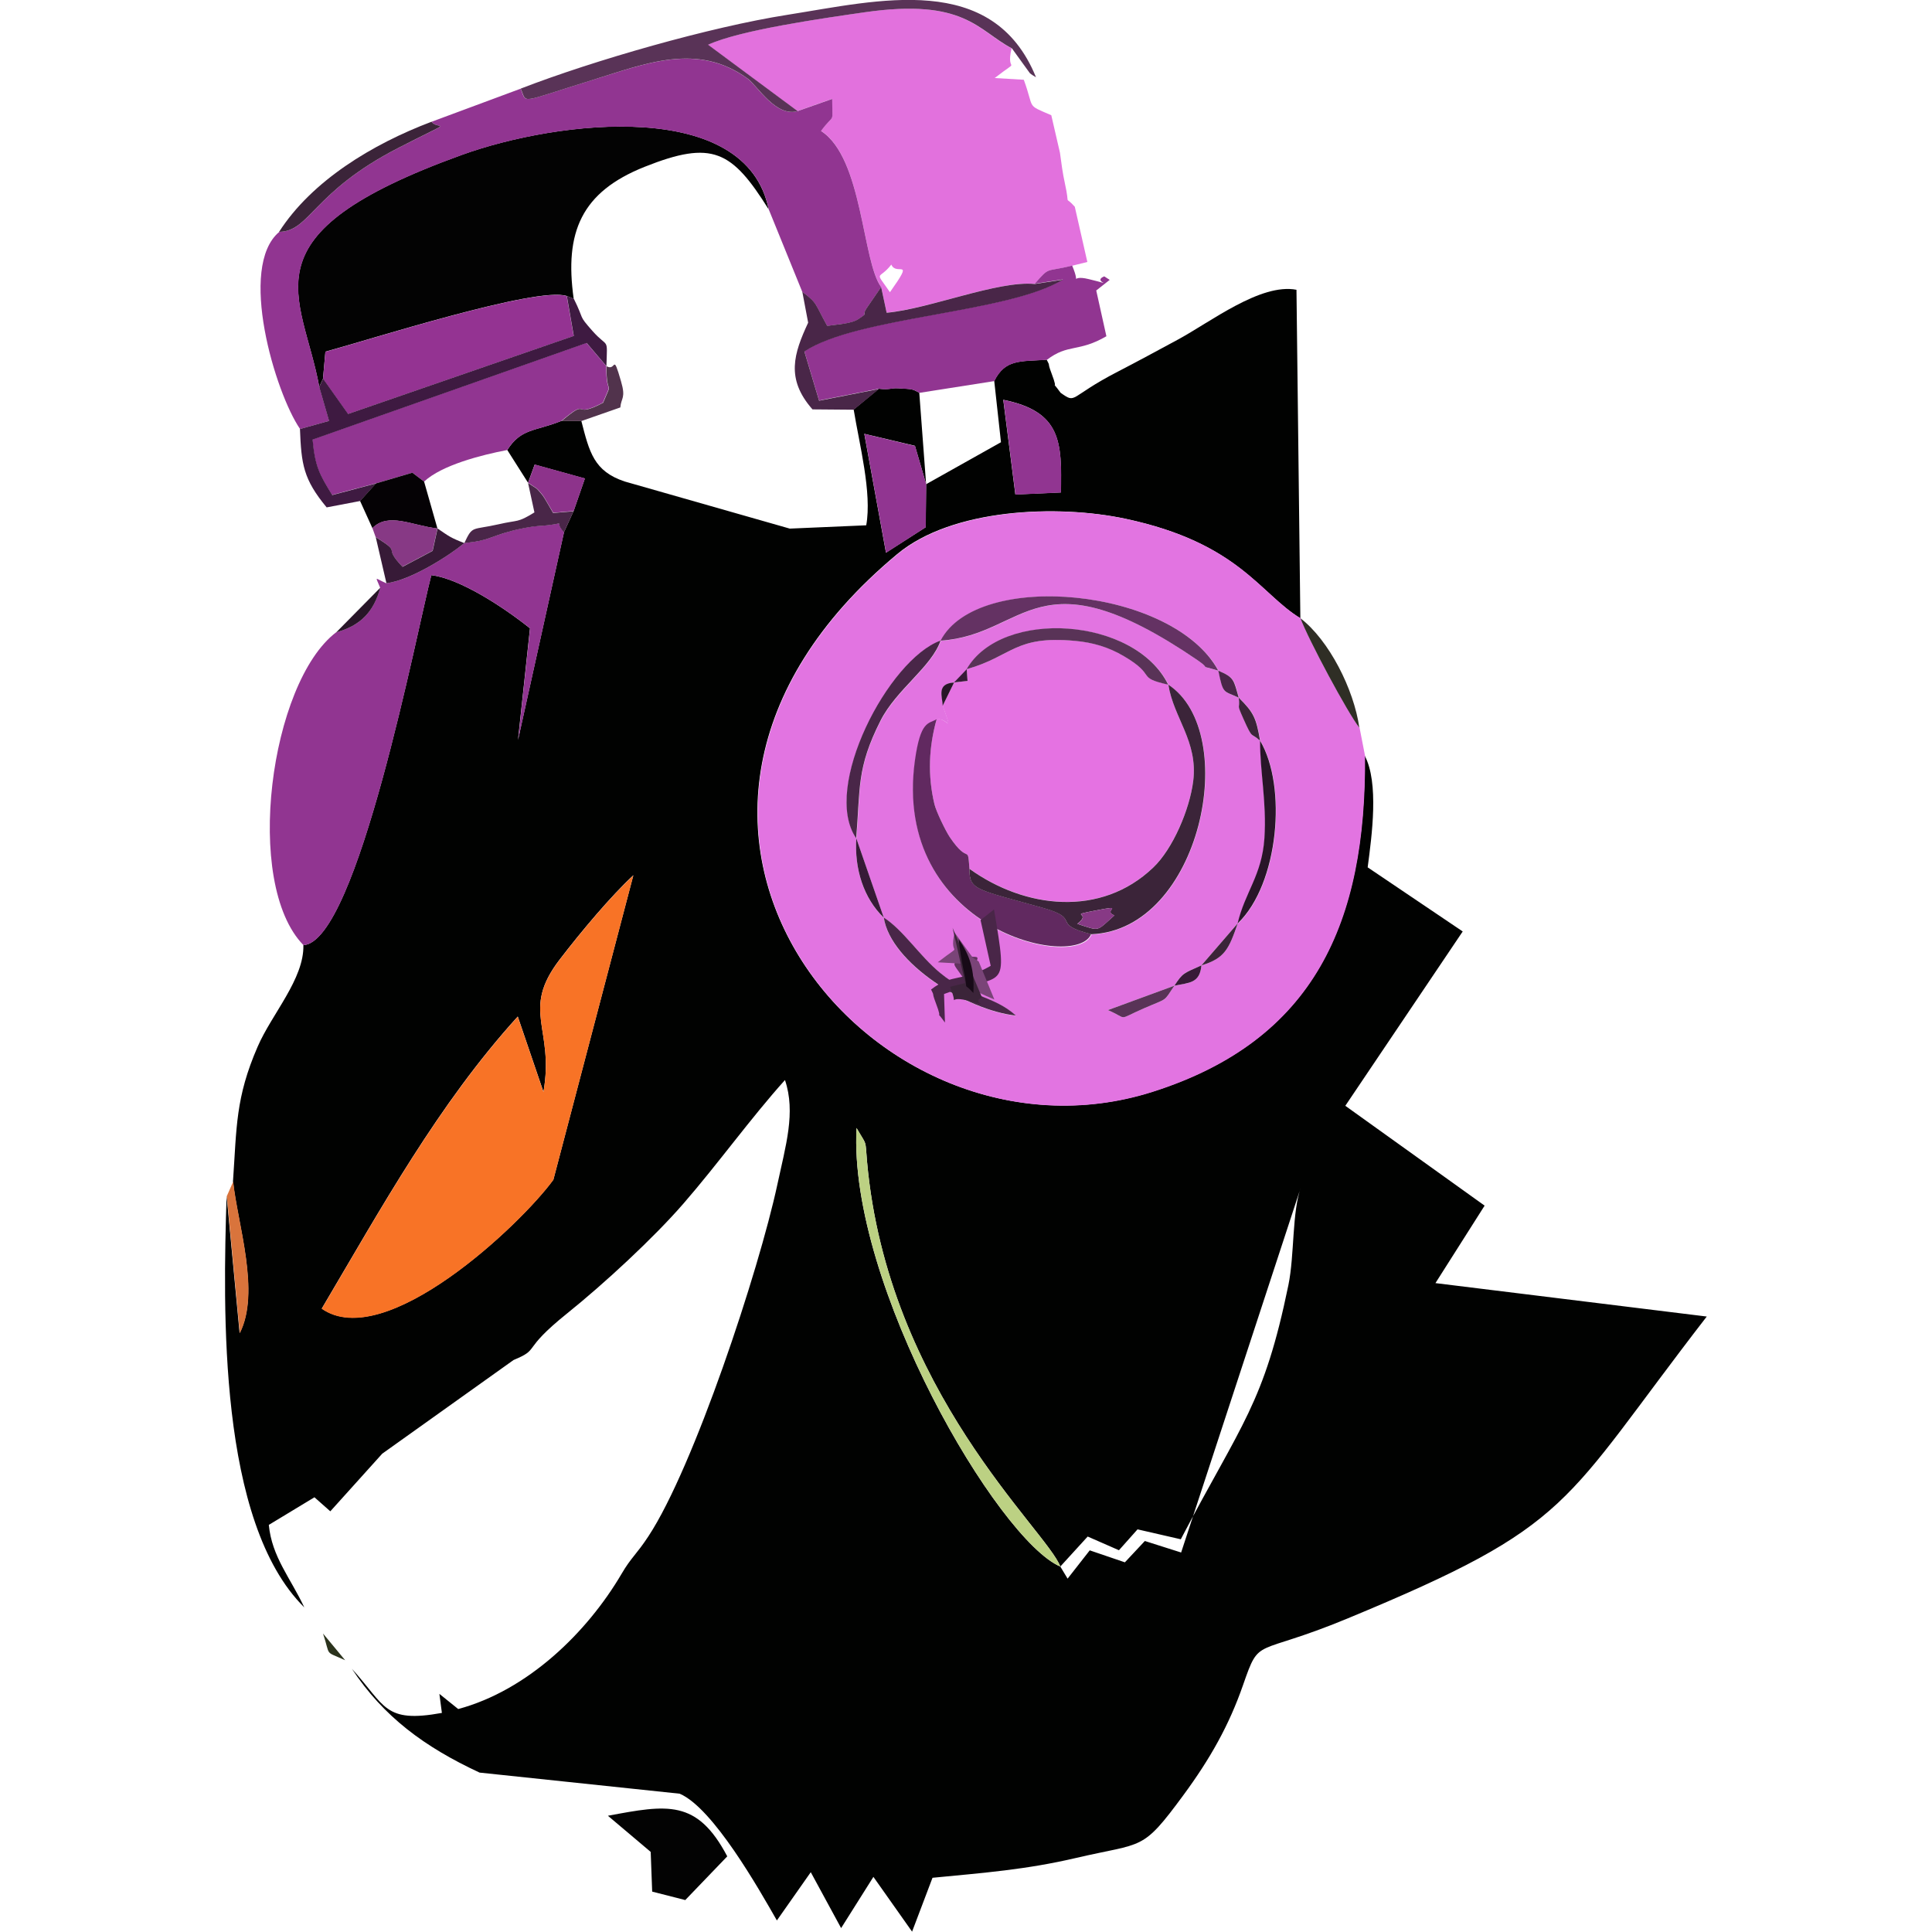 <?xml version="1.0" encoding="UTF-8"?>
<!DOCTYPE svg PUBLIC "-//W3C//DTD SVG 1.1//EN" "http://www.w3.org/Graphics/SVG/1.1/DTD/svg11.dtd">
<!-- Creator: CorelDRAW -->
<svg xmlns="http://www.w3.org/2000/svg" xml:space="preserve" width="16.933mm" height="16.933mm" style="shape-rendering:geometricPrecision; text-rendering:geometricPrecision; image-rendering:optimizeQuality; fill-rule:evenodd; clip-rule:evenodd"
viewBox="0 0 16.933 16.933"
 xmlns:xlink="http://www.w3.org/1999/xlink">
 <defs>
  <style type="text/css">
   <![CDATA[
    .fil0 {fill:#010201}
    .fil4 {fill:#030303}
    .fil15 {fill:#050205}
    .fil29 {fill:#170A17}
    .fil24 {fill:#191814}
    .fil26 {fill:#1B220F}
    .fil25 {fill:#1D2315}
    .fil18 {fill:#281528}
    .fil23 {fill:#2B331D}
    .fil21 {fill:#2F2E25}
    .fil19 {fill:#371A37}
    .fil10 {fill:#3B2439}
    .fil11 {fill:#3E1A41}
    .fil12 {fill:#492648}
    .fil22 {fill:#51334C}
    .fil9 {fill:#593357}
    .fil8 {fill:#612960}
    .fil27 {fill:#61325E}
    .fil14 {fill:#643263}
    .fil28 {fill:#7A4478}
    .fil16 {fill:#873985}
    .fil17 {fill:#8D338B}
    .fil5 {fill:#913591}
    .fil7 {fill:#943392}
    .fil13 {fill:#BCD183}
    .fil20 {fill:#D9743C}
    .fil2 {fill:#E271DD}
    .fil1 {fill:#E274E1}
    .fil3 {fill:#E572E2}
    .fil6 {fill:#F87326}
   ]]>
  </style>
 </defs>
 <g id="Capa_x0020_1">
  <path class="fil0" d="M9.293 13.73l0.24 -0.263 0.274 0.12 0.163 -0.183 0.379 0.087c0.537,-1.024 0.728,-1.184 0.943,-2.227 0.055,-0.268 0.03,-0.641 0.112,-0.866l-1.052 3.209 -0.318 -0.101 -0.175 0.187 -0.308 -0.105 -0.194 0.248 -0.064 -0.106zm0 0c-0.543,-0.23 -1.858,-2.463 -1.786,-3.844 0.095,0.164 0.075,0.093 0.092,0.292 0.179,2.014 1.577,3.236 1.694,3.552zm-4.53 -4.16c0.099,-0.561 -0.203,-0.71 0.142,-1.16 0.191,-0.249 0.449,-0.556 0.646,-0.739l-0.701 2.668c-0.287,0.395 -1.475,1.517 -2.03,1.13 0.52,-0.879 1.022,-1.794 1.718,-2.56l0.225 0.66zm3.354 -5.326l-0.004 0.377 -0.348 0.223 -0.19 -1.042 0.444 0.105 0.098 0.336zm1.181 0.072l-0.399 0.018 -0.106 -0.83c0.51,0.103 0.514,0.371 0.505,0.812zm-0.002 -0.873c-0.106,-0.146 -0.005,0.025 -0.081,-0.174 -0.039,-0.103 -0.005,-0.048 -0.041,-0.116 -0.235,0.015 -0.365,-0.005 -0.46,0.186l0.059 0.537 -0.656 0.368 -0.06 -0.802c-0.064,-0.034 -0.055,-0.031 -0.183,-0.039 -0.072,-0.004 -0.07,0.015 -0.171,0.004l-0.221 0.182c0.049,0.302 0.162,0.731 0.11,1.015l-0.67 0.029 -1.447 -0.413c-0.27,-0.09 -0.309,-0.256 -0.38,-0.531l-0.175 -0c-0.23,0.093 -0.352,0.063 -0.474,0.255l0.182 0.287 0.058 -0.159 0.44 0.122 -0.099 0.286 -0.084 0.184 -0.403 1.821 0.105 -0.978c-0.227,-0.182 -0.613,-0.436 -0.865,-0.466 -0.127,0.488 -0.647,3.213 -1.121,3.243 0.007,0.296 -0.277,0.603 -0.401,0.89 -0.195,0.449 -0.183,0.706 -0.216,1.181 0.039,0.371 0.242,0.972 0.058,1.329l-0.114 -1.204c-0.031,0.993 -0.076,2.86 0.681,3.608 -0.121,-0.258 -0.284,-0.442 -0.311,-0.723l0.4 -0.242 0.139 0.123 0.455 -0.505 1.151 -0.821c0.242,-0.101 0.055,-0.075 0.469,-0.408 0.324,-0.26 0.759,-0.662 1.02,-0.963 0.3,-0.345 0.592,-0.752 0.89,-1.083 0.096,0.285 0.006,0.575 -0.067,0.917 -0.163,0.757 -0.732,2.478 -1.13,3.082 -0.105,0.16 -0.151,0.185 -0.234,0.327 -0.302,0.515 -0.823,1.023 -1.433,1.187l-0.165 -0.133 0.022 0.167c-0.509,0.092 -0.492,-0.061 -0.789,-0.387 0.278,0.421 0.636,0.685 1.119,0.91l1.754 0.185c0.293,0.125 0.695,0.836 0.852,1.111l0.297 -0.423 0.266 0.49 0.283 -0.449 0.339 0.48 0.179 -0.472c0.453,-0.044 0.819,-0.071 1.259,-0.174 0.595,-0.139 0.573,-0.052 0.939,-0.549 0.235,-0.319 0.401,-0.613 0.524,-0.967 0.15,-0.431 0.094,-0.243 0.909,-0.58 2.006,-0.83 1.87,-0.988 3.155,-2.649l-2.378 -0.293 0.431 -0.679 -1.221 -0.875 1.029 -1.528 -0.833 -0.562c0.037,-0.28 0.1,-0.741 -0.026,-0.979 0.011,1.456 -0.439,2.494 -1.862,2.946 -2.448,0.777 -5.057,-2.363 -2.236,-4.712 0.483,-0.403 1.408,-0.437 2.002,-0.31 0.993,0.212 1.174,0.655 1.532,0.872l-0.034 -2.879c-0.314,-0.061 -0.754,0.283 -1.042,0.438 -0.182,0.098 -0.343,0.186 -0.525,0.28 -0.434,0.224 -0.357,0.286 -0.5,0.185z"/>
  <path class="fil1" d="M10.293 8.639c-0.099,0.147 -0.051,0.105 -0.268,0.199 -0.246,0.107 -0.129,0.094 -0.315,0.015l0.583 -0.214zm0 0c0.075,-0.116 0.079,-0.108 0.237,-0.178 -0.013,0.158 -0.105,0.151 -0.237,0.178zm0.237 -0.178l0.318 -0.368c-0.077,0.223 -0.112,0.305 -0.318,0.368zm-2.784 -0.417c0.174,0.111 0.313,0.335 0.494,0.485 0.259,0.214 0.474,0.201 0.664,0.374 -0.425,-0.046 -1.097,-0.457 -1.158,-0.858zm-0.241 -0.696l0.241 0.696c-0.177,-0.169 -0.258,-0.426 -0.241,-0.696zm0.706 -1.042c0.091,-0.022 0.148,0.151 0.053,-0.119 0,-0.076 -0.06,-0.196 0.1,-0.204l0.111 -0.116c0.307,-0.534 1.475,-0.459 1.767,0.136 0.639,0.421 0.285,2.149 -0.675,2.187 -0.125,0.326 -1.75,-0.039 -1.545,-1.522 0.048,-0.348 0.117,-0.318 0.19,-0.359zm2.835 0.187c0.238,0.398 0.164,1.257 -0.196,1.601 0.065,-0.275 0.213,-0.421 0.235,-0.746 0.021,-0.316 -0.041,-0.586 -0.038,-0.855zm-0.187 -0.377c0.135,0.132 0.153,0.181 0.187,0.377 -0.083,-0.076 -0.062,0 -0.146,-0.192 -0.067,-0.151 -0.026,-0.07 -0.041,-0.185zm-0.179 -0.237c0.141,0.06 0.135,0.081 0.179,0.237 -0.135,-0.063 -0.136,-0.024 -0.179,-0.237zm-3.174 1.469c-0.306,-0.442 0.283,-1.569 0.74,-1.733 -0.08,0.233 -0.386,0.427 -0.527,0.703 -0.212,0.417 -0.176,0.59 -0.213,1.031zm0.74 -1.733c0.325,-0.624 2.04,-0.464 2.434,0.264 -0.195,-0.058 -0.046,0.001 -0.184,-0.093 -1.412,-0.964 -1.491,-0.22 -2.25,-0.17zm3.718 1.01l-0.048 -0.246c-0.102,-0.129 -0.449,-0.776 -0.516,-0.959 -0.357,-0.216 -0.539,-0.66 -1.532,-0.872 -0.594,-0.127 -1.518,-0.092 -2.002,0.31 -2.821,2.349 -0.212,5.49 2.236,4.712 1.423,-0.452 1.873,-1.489 1.862,-2.946z"/>
  <path class="fil2" d="M7.812 2.319c0.045,0.106 0.21,-0.072 -0.012,0.242 -0.139,-0.202 -0.1,-0.098 0.012,-0.242zm-0.822 -1.346l0.304 -0.107c-0.001,0.235 0.025,0.115 -0.098,0.281 0.367,0.236 0.36,1.145 0.527,1.368l0.048 0.225c0.372,-0.033 0.977,-0.283 1.298,-0.252 0.138,-0.158 0.089,-0.1 0.328,-0.159l0.133 -0.033 -0.11 -0.484c-0.101,-0.113 -0.037,0.021 -0.087,-0.206 -0.019,-0.086 -0.031,-0.176 -0.043,-0.267l-0.076 -0.329c-0.225,-0.098 -0.144,-0.046 -0.241,-0.311l-0.255 -0.015c0.247,-0.192 0.092,-0.024 0.148,-0.26 -0.299,-0.158 -0.414,-0.443 -1.294,-0.316 -0.367,0.053 -1.087,0.155 -1.369,0.284l0.785 0.582z"/>
  <path class="fil3" d="M8.473 5.865l0.007 0.103 -0.118 0.013 -0.1 0.204c0.095,0.271 0.038,0.098 -0.053,0.119 -0.069,0.243 -0.081,0.49 -0.019,0.745 0.016,0.065 0.098,0.234 0.135,0.289 0.17,0.252 0.154,0.049 0.172,0.276 0.485,0.349 1.152,0.428 1.611,-0.012 0.172,-0.165 0.319,-0.509 0.35,-0.758 0.043,-0.348 -0.172,-0.551 -0.218,-0.844 -0.292,-0.067 -0.09,-0.075 -0.392,-0.252 -0.133,-0.078 -0.27,-0.118 -0.424,-0.132 -0.531,-0.048 -0.546,0.133 -0.95,0.248z"/>
  <path class="fil4" d="M2.798 3.391l0.033 -0.072 0.021 -0.237c0.388,-0.105 1.855,-0.574 2.115,-0.488l0.061 0.024c-0.082,-0.583 0.067,-0.935 0.622,-1.156 0.595,-0.237 0.764,-0.142 1.087,0.373 -0.195,-0.976 -1.843,-0.784 -2.689,-0.478 -1.948,0.704 -1.399,1.215 -1.25,2.034z"/>
  <path class="fil5" d="M4.564 0.777l-0.781 0.29c0.056,0.08 0.238,-0.042 -0.294,0.231 -0.749,0.385 -0.771,0.73 -1.041,0.734 -0.367,0.306 -0.036,1.411 0.182,1.728l0.255 -0.071 -0.086 -0.297c-0.148,-0.819 -0.698,-1.33 1.25,-2.034 0.846,-0.306 2.494,-0.498 2.689,0.478l0.294 0.723c0.133,0.099 0.107,0.098 0.218,0.298 0.075,-0.013 0.211,-0.017 0.274,-0.06 0.104,-0.07 0.011,-0.01 0.081,-0.109l0.118 -0.172c-0.167,-0.223 -0.16,-1.132 -0.527,-1.368 0.123,-0.167 0.098,-0.046 0.098,-0.281l-0.304 0.107c-0.192,0.054 -0.353,-0.223 -0.438,-0.285 -0.441,-0.32 -0.894,-0.131 -1.369,0.015 -0.651,0.201 -0.562,0.206 -0.62,0.073z"/>
  <path class="fil6" d="M4.763 9.571l-0.225 -0.66c-0.696,0.767 -1.198,1.681 -1.718,2.56 0.555,0.387 1.743,-0.735 2.03,-1.13l0.701 -2.668c-0.197,0.183 -0.455,0.49 -0.646,0.739 -0.345,0.45 -0.043,0.598 -0.142,1.16z"/>
  <path class="fil5" d="M4.069 4.76c-0.135,0.112 -0.469,0.326 -0.683,0.352 -0.105,-0.045 -0.098,-0.07 -0.054,0.039 -0.056,0.212 -0.174,0.334 -0.386,0.391 -0.579,0.441 -0.816,2.201 -0.286,2.742 0.474,-0.029 0.994,-2.755 1.121,-3.243 0.252,0.03 0.637,0.284 0.865,0.466l-0.105 0.978 0.403 -1.821c-0.11,-0.115 0.07,-0.072 -0.231,-0.054 -0.059,0.003 -0.167,0.026 -0.223,0.041 -0.213,0.056 -0.195,0.085 -0.42,0.108z"/>
  <path class="fil5" d="M7.705 3.408c0.101,0.011 0.099,-0.008 0.171,-0.004 0.127,0.008 0.119,0.005 0.183,0.039l0.656 -0.103c0.095,-0.191 0.225,-0.171 0.46,-0.186 0.188,-0.144 0.277,-0.064 0.522,-0.207l-0.089 -0.401 0.118 -0.093 -0.048 -0.031c-0.119,0.05 0.141,0.091 -0.137,0.024 -0.181,-0.044 -0.061,0.079 -0.144,-0.118 -0.239,0.06 -0.191,0.002 -0.328,0.159l0.248 -0.038c-0.482,0.295 -1.804,0.321 -2.267,0.63l0.129 0.431 0.525 -0.103z"/>
  <path class="fil5" d="M3.295 4.237l0.319 -0.094 0.103 0.078c0.154,-0.145 0.505,-0.234 0.729,-0.277 0.122,-0.191 0.245,-0.162 0.474,-0.255 0.256,-0.214 0.079,-0.009 0.364,-0.16 0.094,-0.223 0.029,-0.032 0.029,-0.321l-0.173 -0.203 -2.402 0.847c0.022,0.236 0.059,0.302 0.172,0.486l0.384 -0.102z"/>
  <path class="fil7" d="M2.831 3.32l0.219 0.309 1.978 -0.684 -0.061 -0.35c-0.26,-0.086 -1.727,0.383 -2.115,0.488l-0.021 0.237z"/>
  <path class="fil8" d="M9.565 8.187c-0.367,-0.091 -0.077,-0.132 -0.419,-0.229 -0.58,-0.165 -0.652,-0.151 -0.649,-0.344 -0.018,-0.227 -0.002,-0.025 -0.172,-0.276 -0.037,-0.055 -0.119,-0.224 -0.135,-0.289 -0.061,-0.255 -0.049,-0.502 0.019,-0.745 -0.072,0.041 -0.141,0.011 -0.19,0.359 -0.205,1.484 1.42,1.848 1.545,1.522z"/>
  <path class="fil9" d="M4.564 0.777c0.059,0.133 -0.031,0.128 0.62,-0.073 0.474,-0.147 0.928,-0.336 1.369,-0.015 0.085,0.062 0.246,0.339 0.438,0.285l-0.785 -0.582c0.282,-0.129 1.002,-0.231 1.369,-0.284 0.88,-0.127 0.995,0.159 1.294,0.316l0.157 0.217c0.013,0.012 0.035,0.025 0.054,0.036 -0.379,-0.931 -1.382,-0.673 -2.18,-0.547 -0.675,0.106 -1.694,0.398 -2.335,0.646z"/>
  <path class="fil10" d="M9.603 7.98c0.274,-0.053 0.052,0.002 0.164,0.043 -0.162,0.143 -0.122,0.14 -0.325,0.074 0.139,-0.106 -0.1,-0.067 0.161,-0.117zm-1.106 -0.365c-0.004,0.192 0.069,0.179 0.649,0.344 0.342,0.097 0.052,0.137 0.419,0.229 0.96,-0.037 1.315,-1.766 0.675,-2.187 0.046,0.292 0.261,0.496 0.218,0.844 -0.031,0.249 -0.178,0.594 -0.35,0.758 -0.459,0.44 -1.126,0.361 -1.611,0.012z"/>
  <path class="fil11" d="M2.831 3.32l-0.033 0.072 0.086 0.297 -0.255 0.071c0.012,0.308 0.029,0.44 0.234,0.687l0.294 -0.056 0.139 -0.154 -0.384 0.102c-0.113,-0.184 -0.15,-0.25 -0.172,-0.486l2.402 -0.847 0.173 0.203c0.008,-0.263 0.019,-0.149 -0.123,-0.309 -0.129,-0.146 -0.066,-0.088 -0.163,-0.282l-0.061 -0.024 0.061 0.35 -1.978 0.684 -0.219 -0.309z"/>
  <path class="fil4" d="M5.329 15.915l0.374 0.316 0.013 0.348 0.29 0.074 0.368 -0.383c-0.265,-0.503 -0.526,-0.453 -1.045,-0.356z"/>
  <path class="fil12" d="M7.723 2.515l-0.118 0.172c-0.07,0.099 0.023,0.038 -0.081,0.109 -0.064,0.043 -0.199,0.048 -0.274,0.06 -0.111,-0.201 -0.085,-0.199 -0.218,-0.298l0.051 0.27c-0.125,0.27 -0.199,0.491 0.038,0.76l0.362 0.003 0.221 -0.182 -0.525 0.103 -0.129 -0.431c0.464,-0.308 1.785,-0.334 2.267,-0.63l-0.248 0.038c-0.322,-0.032 -0.926,0.219 -1.298,0.252l-0.048 -0.225z"/>
  <polygon class="fil5" points="8.118,4.245 8.02,3.909 7.576,3.803 7.766,4.845 8.114,4.621 "/>
  <path class="fil13" d="M9.293 13.73c-0.116,-0.316 -1.515,-1.538 -1.694,-3.552 -0.018,-0.199 0.003,-0.128 -0.092,-0.292 -0.071,1.381 1.243,3.614 1.786,3.844z"/>
  <path class="fil5" d="M8.9 4.335l0.399 -0.018c0.009,-0.442 0.005,-0.709 -0.505,-0.812l0.106 0.83z"/>
  <path class="fil14" d="M8.244 5.615c0.759,-0.05 0.838,-0.793 2.25,0.17 0.138,0.094 -0.012,0.035 0.184,0.093 -0.394,-0.728 -2.109,-0.888 -2.434,-0.264z"/>
  <path class="fil15" d="M3.295 4.237l-0.139 0.154 0.108 0.238c0.141,-0.142 0.346,-0.022 0.57,0.003l-0.117 -0.411 -0.103 -0.078 -0.319 0.094z"/>
  <path class="fil9" d="M8.473 5.865c0.404,-0.115 0.419,-0.297 0.95,-0.248 0.154,0.014 0.291,0.054 0.424,0.132 0.302,0.177 0.101,0.186 0.392,0.252 -0.292,-0.595 -1.46,-0.67 -1.767,-0.136z"/>
  <path class="fil12" d="M7.504 7.348c0.037,-0.44 0.002,-0.614 0.213,-1.031 0.14,-0.276 0.447,-0.47 0.527,-0.703 -0.457,0.164 -1.046,1.291 -0.74,1.733z"/>
  <path class="fil10" d="M2.447 2.032c0.27,-0.004 0.293,-0.349 1.041,-0.734 0.533,-0.274 0.351,-0.151 0.294,-0.231 -0.519,0.196 -1.049,0.518 -1.336,0.965z"/>
  <path class="fil16" d="M3.293 4.707c0.245,0.155 0.047,0.064 0.234,0.26l0.264 -0.14 0.043 -0.196c-0.224,-0.025 -0.429,-0.145 -0.57,-0.003l0.028 0.078z"/>
  <path class="fil17" d="M4.629 4.231c0.084,0.059 0.064,0.031 0.128,0.109 0.014,0.018 0.071,0.12 0.092,0.154l0.179 -0.015 0.099 -0.286 -0.44 -0.122 -0.058 0.159z"/>
  <path class="fil18" d="M10.848 8.093c0.36,-0.344 0.434,-1.203 0.196,-1.601 -0.002,0.269 0.059,0.539 0.038,0.855 -0.022,0.325 -0.17,0.471 -0.235,0.746z"/>
  <path class="fil12" d="M7.746 8.043c0.062,0.401 0.733,0.813 1.158,0.858 -0.19,-0.173 -0.405,-0.16 -0.664,-0.374 -0.181,-0.149 -0.32,-0.373 -0.494,-0.485z"/>
  <path class="fil12" d="M4.069 4.76c0.225,-0.023 0.207,-0.052 0.42,-0.108 0.056,-0.015 0.165,-0.037 0.223,-0.041 0.301,-0.018 0.121,-0.061 0.231,0.054l0.084 -0.184 -0.179 0.015c-0.021,-0.035 -0.078,-0.137 -0.092,-0.154 -0.064,-0.078 -0.043,-0.051 -0.128,-0.109l0.056 0.258c-0.153,0.094 -0.136,0.063 -0.314,0.104 -0.238,0.054 -0.226,0.007 -0.301,0.166z"/>
  <path class="fil19" d="M3.293 4.707l0.094 0.405c0.214,-0.027 0.547,-0.24 0.683,-0.352 -0.122,-0.047 -0.137,-0.061 -0.235,-0.128l-0.043 0.196 -0.264 0.14c-0.187,-0.196 0.011,-0.105 -0.234,-0.26z"/>
  <path class="fil20" d="M1.988 10.481l0.114 1.204c0.183,-0.358 -0.019,-0.958 -0.058,-1.329l-0.055 0.125z"/>
  <path class="fil21" d="M11.914 6.378c-0.048,-0.338 -0.266,-0.767 -0.516,-0.959 0.068,0.184 0.414,0.83 0.516,0.959z"/>
  <path class="fil22" d="M4.921 3.69l0.175 0 0.341 -0.119c0.007,-0.087 0.05,-0.079 0.006,-0.229 -0.076,-0.263 -0.04,-0.081 -0.128,-0.133 0,0.289 0.065,0.098 -0.029,0.321 -0.285,0.151 -0.108,-0.055 -0.364,0.16z"/>
  <path class="fil9" d="M10.293 8.639l-0.583 0.214c0.186,0.079 0.07,0.092 0.315,-0.015 0.216,-0.094 0.169,-0.052 0.268,-0.199z"/>
  <path class="fil19" d="M7.746 8.043l-0.241 -0.696c-0.017,0.269 0.064,0.526 0.241,0.696z"/>
  <path class="fil16" d="M9.443 8.097c0.202,0.066 0.163,0.069 0.325,-0.074 -0.112,-0.041 0.11,-0.096 -0.164,-0.043 -0.261,0.05 -0.022,0.011 -0.161,0.117z"/>
  <path class="fil18" d="M2.947 5.542c0.212,-0.058 0.329,-0.179 0.386,-0.391l-0.386 0.391z"/>
  <path class="fil10" d="M11.044 6.492c-0.034,-0.196 -0.053,-0.245 -0.187,-0.377 0.015,0.115 -0.026,0.034 0.041,0.185 0.085,0.192 0.063,0.115 0.146,0.192z"/>
  <path class="fil10" d="M10.53 8.461c0.206,-0.062 0.241,-0.145 0.318,-0.368l-0.318 0.368z"/>
  <path class="fil12" d="M10.857 6.115c-0.045,-0.156 -0.038,-0.177 -0.179,-0.237 0.043,0.212 0.044,0.173 0.179,0.237z"/>
  <path class="fil19" d="M10.293 8.639c0.131,-0.027 0.223,-0.02 0.237,-0.178 -0.157,0.071 -0.162,0.063 -0.237,0.178z"/>
  <path class="fil23" d="M3.025 14.551l-0.194 -0.234c0.069,0.207 0.007,0.149 0.194,0.234z"/>
  <path class="fil18" d="M8.262 6.186l0.1 -0.204c-0.16,0.009 -0.1,0.129 -0.1,0.204z"/>
  <polygon class="fil19" points="8.362,5.981 8.48,5.968 8.473,5.865 "/>
  <polygon class="fil24" points="4.807,12.38 4.702,12.1 "/>
  <polygon class="fil25" points="4.992,12.77 4.883,12.508 "/>
  <polygon class="fil25" points="5.241,13.304 5.009,12.781 "/>
  <polygon class="fil25" points="2.916,13.275 3.012,13.51 "/>
  <polygon class="fil25" points="3.086,13.601 3.259,13.944 "/>
  <polygon class="fil26" points="2.833,14.302 2.668,14.089 "/>
  <polygon class="fil25" points="3.331,14.034 3.51,14.374 "/>
  <polygon class="fil26" points="3.853,14.848 3.747,14.64 "/>
  <path class="fil27" d="M8.454 8.588c0.222,-0.314 0.057,-0.136 0.012,-0.242 -0.112,0.144 -0.151,0.04 -0.012,0.242z"/>
  <path class="fil12" d="M8.16 8.672c0.035,0.068 0.002,0.013 0.041,0.116 0.076,0.199 -0.025,0.028 0.081,0.174l-0.008 -0.25c0.529,-0.196 0.565,0.013 0.438,-0.741l-0.118 0.093 0.089 0.401c-0.246,0.143 -0.335,0.063 -0.522,0.207z"/>
  <path class="fil28" d="M8.715 8.76l-0.137 -0.333c-0.018,-0.011 -0.041,-0.025 -0.054,-0.036l-0.157 -0.217c-0.057,0.236 0.099,0.068 -0.148,0.26l0.255 0.015c0.097,0.265 0.016,0.213 0.241,0.311z"/>
  <path class="fil10" d="M8.326 8.649c0.083,0.197 -0.037,0.074 0.144,0.118 0.279,0.067 0.018,0.026 0.137,-0.024l-0.258 -0.611 0.11 0.484 -0.133 0.033z"/>
  <path class="fil29" d="M8.531 8.703c0.011,-0.197 -0.028,-0.329 -0.13,-0.473 0.012,0.091 0.024,0.182 0.043,0.267 0.05,0.226 -0.014,0.093 0.087,0.206z"/>
 </g>
</svg>

